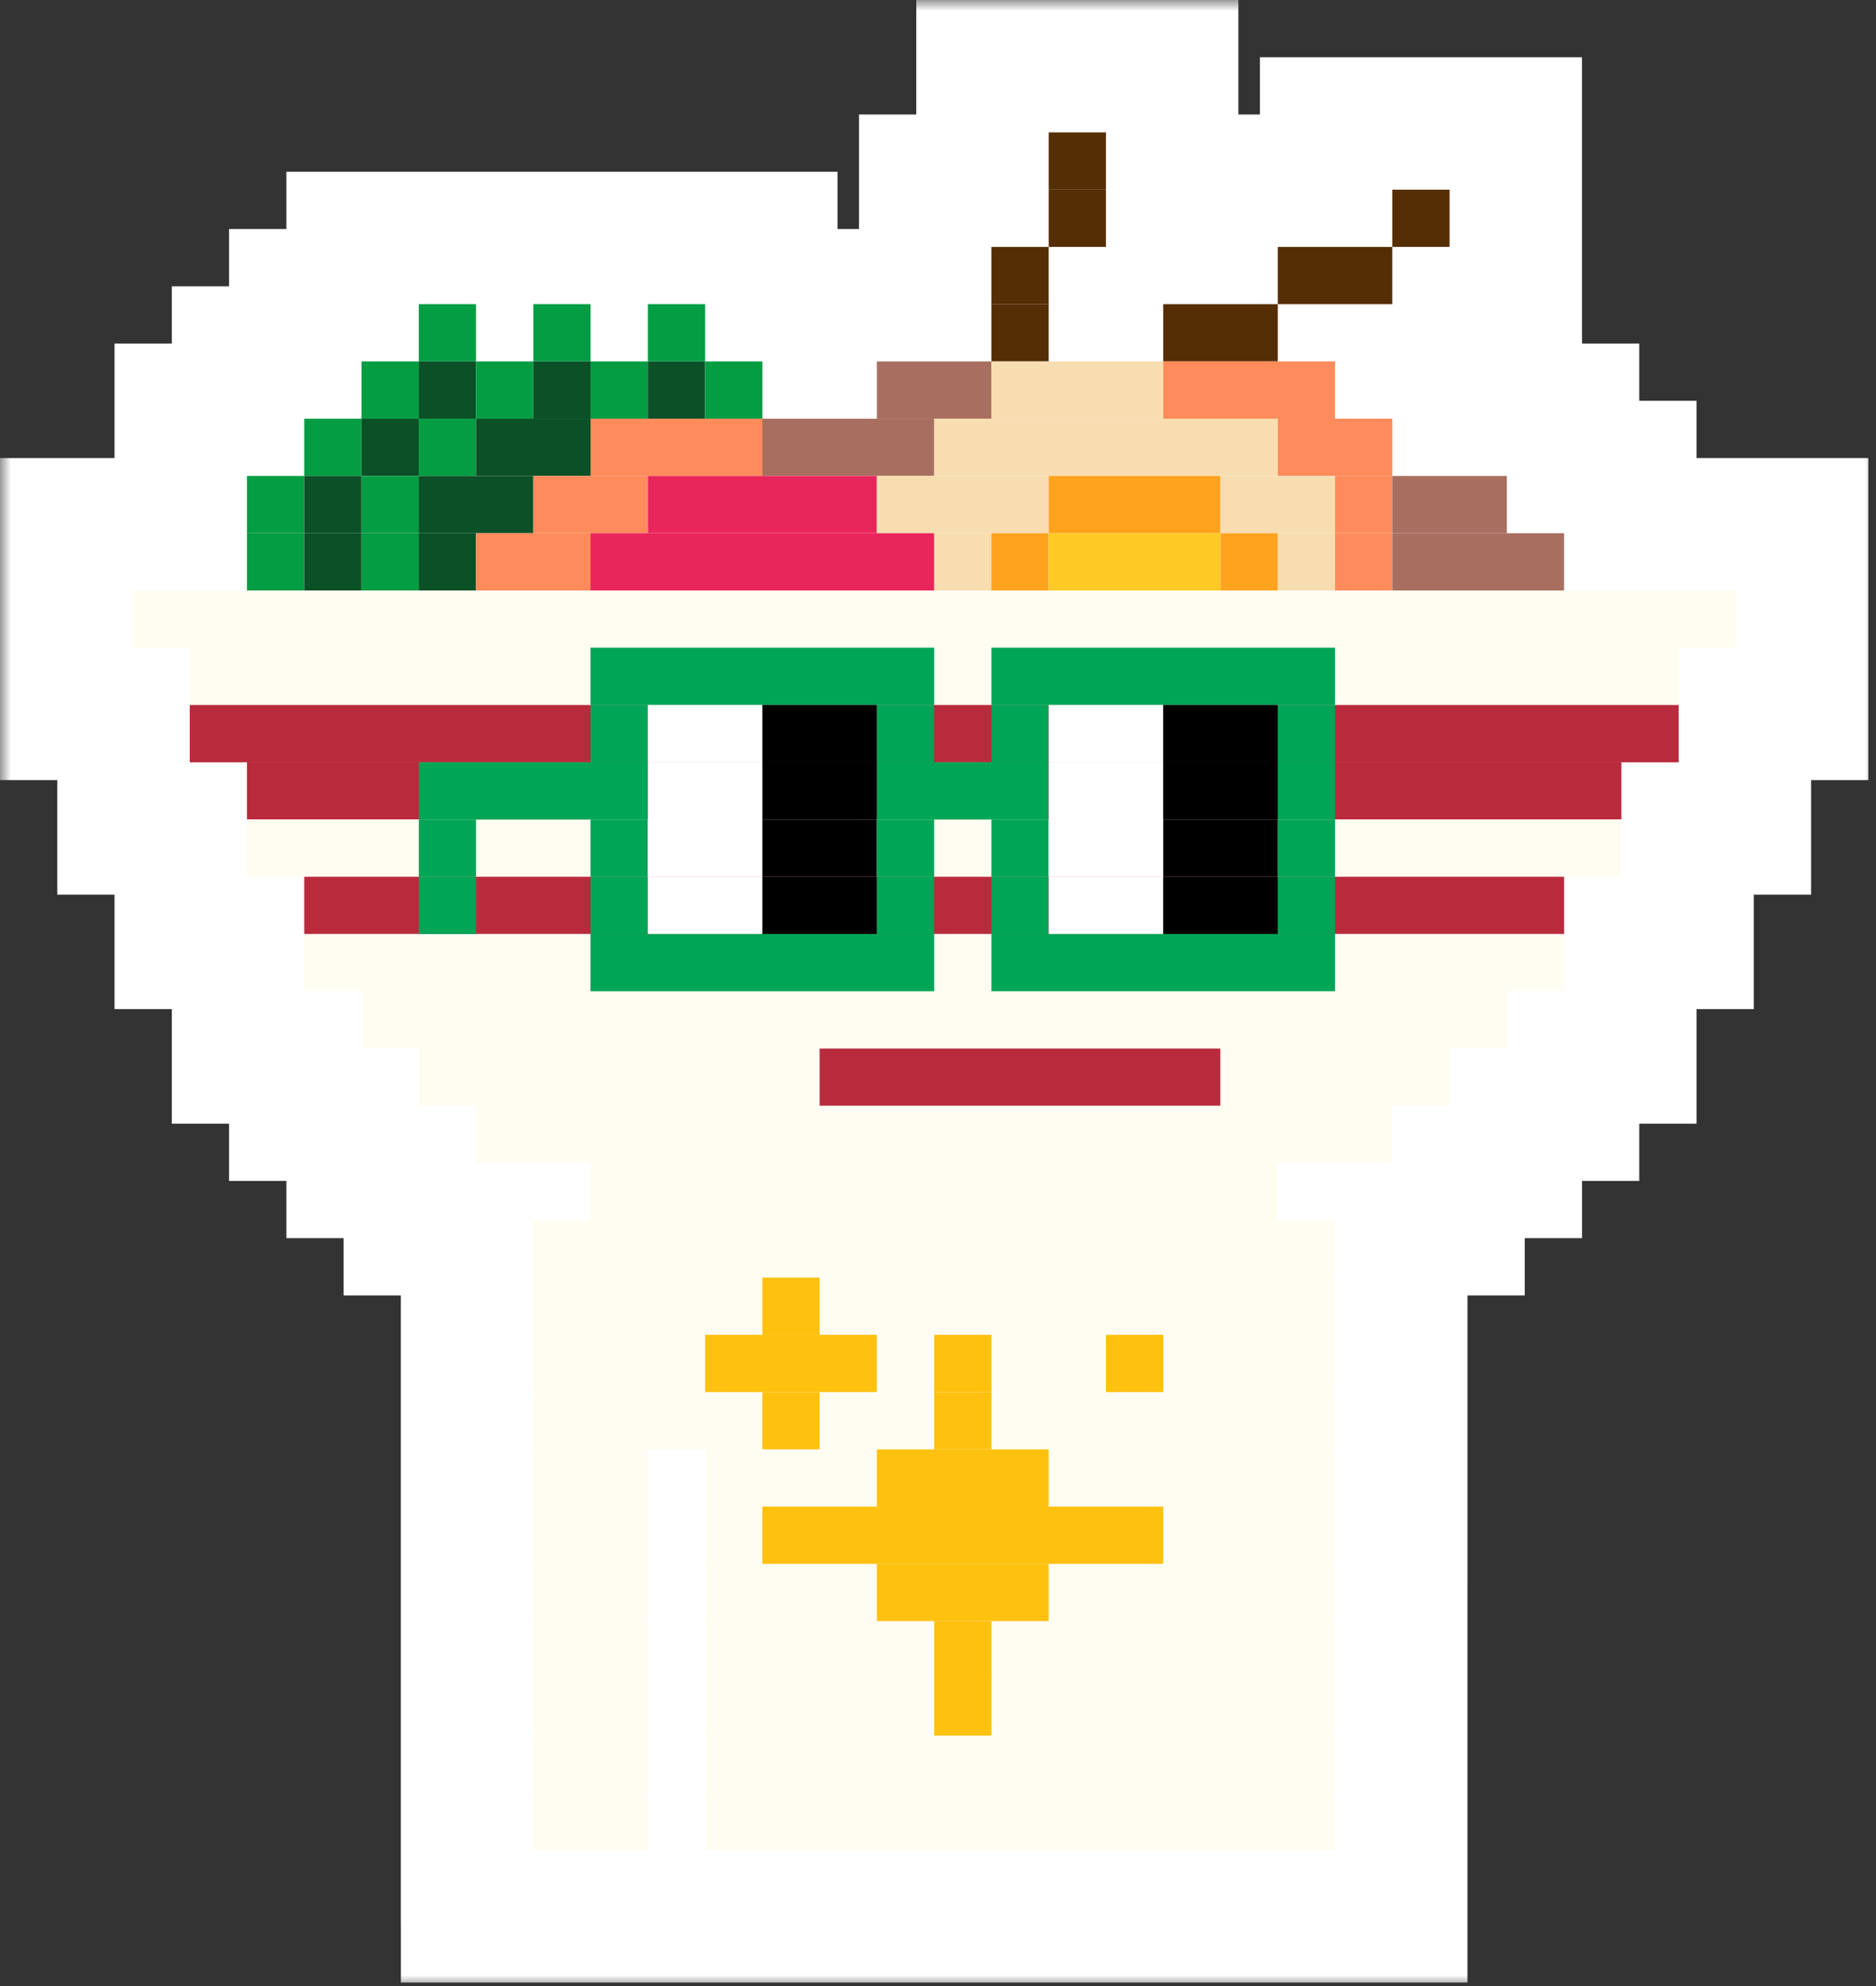 <svg width="85" height="90" viewBox="0 0 85 90" fill="none" xmlns="http://www.w3.org/2000/svg">
<rect x="0" y="0" width="85" height="90" fill="#333333" stroke="none"/>
<mask id="path-1-outside-1_6935_70011" maskUnits="userSpaceOnUse" x="0" y="0" width="85" height="90" fill="black">
<rect fill="white" width="85" height="90"/>
<path fill-rule="evenodd" clip-rule="evenodd" d="M50.11 6H47.516V8.595H50.11V6ZM60.488 57.894V55.299H24.162V57.894H60.488ZM34.543 57.894V57.895H24.164V60.489V60.489V63.084H31.947H39.731H42.326H44.921H50.111H52.706H60.49V60.489V60.489V57.895H37.138V57.894H34.543ZM24.164 63.084V65.678H34.541H37.136H42.326H44.921H60.49V63.084H44.921H42.326H37.136H34.541H24.164ZM24.162 68.273V65.679H29.352V68.273V68.273V70.868L29.354 70.868V73.462V76.057V78.652H24.164V76.057V73.462V70.868L24.162 70.868V68.273V68.273ZM31.947 65.679V68.273H39.73H47.515H60.489V65.679H47.515H39.73H31.947ZM31.947 68.273V70.868V70.868V73.462V76.057H42.326V76.058H31.947V78.652V78.652V81.247V83.841H60.489V81.247V78.652V78.652V76.058H44.921V76.057H60.489V73.462V70.868V70.868V68.273H52.704H34.541H31.947ZM24.162 81.247V78.652H29.352V81.247H29.354V83.841H24.164V81.247H24.162ZM47.516 11.189V8.595H50.11V11.189H47.516ZM65.679 8.595H63.084V11.189H65.679V8.595ZM44.92 11.19H47.515V13.784H44.92V11.19ZM63.084 11.19H57.895V13.784H63.084V11.19ZM18.975 13.784H21.569V16.379H18.975V13.784ZM26.759 13.784H24.164V16.378H26.759V13.784ZM29.354 13.784H31.948V16.378H29.354V13.784ZM44.92 13.784V16.379H47.515V13.784H44.92ZM52.705 13.784H57.895V16.379H52.705V13.784ZM18.974 16.379H16.379V18.974H18.974V16.379ZM18.975 16.379H21.568H21.569H24.162H24.163H26.757V18.974H24.163H24.162H21.569H21.568H18.975V16.379ZM29.352 16.379H26.758V18.974H29.352H29.352H31.946V16.379H29.352H29.352ZM34.542 16.379H31.947V18.974H34.542V16.379ZM39.73 16.379H44.92V18.974H39.73V16.379ZM16.379 18.974H13.785V21.568H16.379H16.38H18.973H18.974H21.567V18.974H18.974H18.973H16.38H16.379ZM21.568 21.568V18.974H26.758V21.568H21.568ZM26.758 18.974V21.568H34.541H34.542H42.325V18.974H34.542H34.541H26.758ZM42.326 18.974V21.568H57.895V18.974H42.326ZM57.895 18.974H63.084V21.568H57.895V18.974ZM13.784 21.568H11.19V24.163H13.784V21.568ZM13.785 21.568H16.379H16.38H18.974V24.163H16.38H16.379H13.785V21.568ZM18.975 24.163V21.568H24.164V24.163H18.975ZM24.164 21.568V24.163H29.354V21.568H24.164ZM29.354 24.163V21.568H39.73H39.732H47.515V24.163H39.732H39.73H29.354ZM47.516 24.163V21.568H55.3V24.163H47.516ZM55.301 21.568V24.163V24.163V26.757H57.895H57.895H60.488V26.758H63.083V24.163L60.49 24.163V21.568H55.301ZM63.084 21.568V24.163H68.273V21.568H63.084ZM11.19 26.758V24.163H13.784V26.758H11.19ZM13.785 24.163V26.758H16.379H16.38H18.974V24.163H16.38H16.379H13.785ZM18.975 24.163V26.758H21.568H21.569H26.758V24.163H21.569H21.568H18.975ZM26.758 24.163V26.758H42.326V24.163H26.758ZM42.326 26.758V24.163H44.92H44.921H47.515V26.758H44.921H44.92H42.326ZM47.516 26.758V24.163H55.3V26.758H47.516ZM63.084 26.758V24.163H70.868V26.758H63.084ZM6 26.758V29.352H78.652V26.758H6ZM8.596 31.947V29.352H26.758H42.326H44.92H60.488H76.058V31.947V34.542H60.489L73.463 34.542V37.137H57.895H52.705H47.516H29.354H18.975H11.19V34.542H18.975H29.354L29.354 34.542H29.352H26.758H8.596V31.947ZM11.19 37.137V39.731H18.975H21.569H26.758H29.352H29.354L34.541 39.731H29.352H29.352H26.758H21.569H18.975H13.785V42.326V42.326V44.92H26.758L16.379 44.92V47.515H68.273V44.92L60.488 44.92H70.869V42.326V42.326V39.731L60.489 39.731H73.463V37.137H60.489H57.895H52.705H47.516H47.515H44.92H42.325H39.73H34.543H34.541H29.354H29.352H26.758H21.569H18.975H11.19ZM18.975 47.516V50.11H21.568V52.705H63.084V50.11H65.68V47.516H55.301V50.11H55.3V47.516H37.138H37.137H18.975ZM26.758 52.705V55.299H57.894V52.705H26.758ZM44.92 18.974H52.704V16.379H44.92V18.974ZM52.705 16.379H60.489V18.974H52.705V16.379Z"/>
</mask>
<path fill-rule="evenodd" clip-rule="evenodd" d="M50.11 6H47.516V8.595H50.11V6ZM60.488 57.894V55.299H24.162V57.894H60.488ZM34.543 57.894V57.895H24.164V60.489V60.489V63.084H31.947H39.731H42.326H44.921H50.111H52.706H60.49V60.489V60.489V57.895H37.138V57.894H34.543ZM24.164 63.084V65.678H34.541H37.136H42.326H44.921H60.49V63.084H44.921H42.326H37.136H34.541H24.164ZM24.162 68.273V65.679H29.352V68.273V68.273V70.868L29.354 70.868V73.462V76.057V78.652H24.164V76.057V73.462V70.868L24.162 70.868V68.273V68.273ZM31.947 65.679V68.273H39.73H47.515H60.489V65.679H47.515H39.73H31.947ZM31.947 68.273V70.868V70.868V73.462V76.057H42.326V76.058H31.947V78.652V78.652V81.247V83.841H60.489V81.247V78.652V78.652V76.058H44.921V76.057H60.489V73.462V70.868V70.868V68.273H52.704H34.541H31.947ZM24.162 81.247V78.652H29.352V81.247H29.354V83.841H24.164V81.247H24.162ZM47.516 11.189V8.595H50.11V11.189H47.516ZM65.679 8.595H63.084V11.189H65.679V8.595ZM44.92 11.19H47.515V13.784H44.92V11.19ZM63.084 11.19H57.895V13.784H63.084V11.19ZM18.975 13.784H21.569V16.379H18.975V13.784ZM26.759 13.784H24.164V16.378H26.759V13.784ZM29.354 13.784H31.948V16.378H29.354V13.784ZM44.92 13.784V16.379H47.515V13.784H44.92ZM52.705 13.784H57.895V16.379H52.705V13.784ZM18.974 16.379H16.379V18.974H18.974V16.379ZM18.975 16.379H21.568H21.569H24.162H24.163H26.757V18.974H24.163H24.162H21.569H21.568H18.975V16.379ZM29.352 16.379H26.758V18.974H29.352H29.352H31.946V16.379H29.352H29.352ZM34.542 16.379H31.947V18.974H34.542V16.379ZM39.73 16.379H44.92V18.974H39.73V16.379ZM16.379 18.974H13.785V21.568H16.379H16.38H18.973H18.974H21.567V18.974H18.974H18.973H16.38H16.379ZM21.568 21.568V18.974H26.758V21.568H21.568ZM26.758 18.974V21.568H34.541H34.542H42.325V18.974H34.542H34.541H26.758ZM42.326 18.974V21.568H57.895V18.974H42.326ZM57.895 18.974H63.084V21.568H57.895V18.974ZM13.784 21.568H11.19V24.163H13.784V21.568ZM13.785 21.568H16.379H16.38H18.974V24.163H16.38H16.379H13.785V21.568ZM18.975 24.163V21.568H24.164V24.163H18.975ZM24.164 21.568V24.163H29.354V21.568H24.164ZM29.354 24.163V21.568H39.73H39.732H47.515V24.163H39.732H39.73H29.354ZM47.516 24.163V21.568H55.3V24.163H47.516ZM55.301 21.568V24.163V24.163V26.757H57.895H57.895H60.488V26.758H63.083V24.163L60.49 24.163V21.568H55.301ZM63.084 21.568V24.163H68.273V21.568H63.084ZM11.19 26.758V24.163H13.784V26.758H11.19ZM13.785 24.163V26.758H16.379H16.38H18.974V24.163H16.38H16.379H13.785ZM18.975 24.163V26.758H21.568H21.569H26.758V24.163H21.569H21.568H18.975ZM26.758 24.163V26.758H42.326V24.163H26.758ZM42.326 26.758V24.163H44.92H44.921H47.515V26.758H44.921H44.92H42.326ZM47.516 26.758V24.163H55.3V26.758H47.516ZM63.084 26.758V24.163H70.868V26.758H63.084ZM6 26.758V29.352H78.652V26.758H6ZM8.596 31.947V29.352H26.758H42.326H44.92H60.488H76.058V31.947V34.542H60.489L73.463 34.542V37.137H57.895H52.705H47.516H29.354H18.975H11.19V34.542H18.975H29.354L29.354 34.542H29.352H26.758H8.596V31.947ZM11.19 37.137V39.731H18.975H21.569H26.758H29.352H29.354L34.541 39.731H29.352H29.352H26.758H21.569H18.975H13.785V42.326V42.326V44.92H26.758L16.379 44.92V47.515H68.273V44.92L60.488 44.92H70.869V42.326V42.326V39.731L60.489 39.731H73.463V37.137H60.489H57.895H52.705H47.516H47.515H44.92H42.325H39.73H34.543H34.541H29.354H29.352H26.758H21.569H18.975H11.19ZM18.975 47.516V50.11H21.568V52.705H63.084V50.11H65.68V47.516H55.301V50.11H55.3V47.516H37.138H37.137H18.975ZM26.758 52.705V55.299H57.894V52.705H26.758ZM44.92 18.974H52.704V16.379H44.92V18.974ZM52.705 16.379H60.489V18.974H52.705V16.379Z" fill="white"/>
<path d="M47.516 6V0H41.516V6H47.516ZM50.11 6H56.11V0H50.11V6ZM47.516 8.595H41.516V14.595H47.516V8.595ZM50.11 8.595V14.595H56.11V8.595H50.11ZM60.488 55.299H66.488V49.299H60.488V55.299ZM60.488 57.894V63.894H66.488V57.894H60.488ZM24.162 55.299V49.299H18.162V55.299H24.162ZM24.162 57.894H18.162V63.894H24.162V57.894ZM34.543 57.895V63.895H40.543V57.895H34.543ZM34.543 57.894V51.894H28.543V57.894H34.543ZM24.164 57.895V51.895H18.164V57.895H24.164ZM24.164 63.084H18.164V69.084H24.164V63.084ZM60.49 63.084V69.084H66.49V63.084H60.49ZM60.49 57.895H66.49V51.895H60.49V57.895ZM37.138 57.895H31.138V63.895H37.138V57.895ZM37.138 57.894H43.138V51.894H37.138V57.894ZM24.164 65.678H18.164V71.678H24.164V65.678ZM24.164 63.084V57.084H18.164V63.084H24.164ZM60.49 65.678V71.678H66.49V65.678H60.49ZM60.49 63.084H66.49V57.084H60.49V63.084ZM24.162 65.679V59.679H18.162V65.679H24.162ZM29.352 65.679H35.352V59.679H29.352V65.679ZM29.352 70.868H23.352V76.844L29.328 76.868L29.352 70.868ZM29.354 70.868H35.353V64.891L29.377 64.868L29.354 70.868ZM29.354 78.652V84.652H35.353V78.652H29.354ZM24.164 78.652H18.164V84.652H24.164V78.652ZM24.164 70.868H30.164V64.891L24.188 64.868L24.164 70.868ZM24.162 70.868H18.162V76.844L24.139 76.868L24.162 70.868ZM31.947 68.273H25.947V74.273H31.947V68.273ZM31.947 65.679V59.679H25.947V65.679H31.947ZM60.489 68.273V74.273H66.489V68.273H60.489ZM60.489 65.679H66.489V59.679H60.489V65.679ZM31.947 68.273V62.273H25.947V68.273H31.947ZM31.947 76.057H25.947V82.057H31.947V76.057ZM42.326 76.057H48.326V70.057H42.326V76.057ZM42.326 76.058V82.058H48.326V76.058H42.326ZM31.947 76.058V70.058H25.947V76.058H31.947ZM31.947 83.841H25.947V89.841H31.947V83.841ZM60.489 83.841V89.841H66.489V83.841H60.489ZM60.489 76.058H66.489V70.058H60.489V76.058ZM44.921 76.058H38.921V82.058H44.921V76.058ZM44.921 76.057V70.057H38.921V76.057H44.921ZM60.489 76.057V82.057H66.489V76.057H60.489ZM60.489 68.273H66.489V62.273H60.489V68.273ZM24.162 78.652V72.652H18.162V78.652H24.162ZM24.162 81.247H18.162V87.247H24.162V81.247ZM29.352 78.652H35.352V72.652H29.352V78.652ZM29.352 81.247H23.352V87.247H29.352V81.247ZM29.354 81.247H35.353V75.247H29.354V81.247ZM29.354 83.841V89.841H35.353V83.841H29.354ZM24.164 83.841H18.164V89.841H24.164V83.841ZM24.164 81.247H30.164V75.247H24.164V81.247ZM47.516 8.595V2.595H41.516V8.595H47.516ZM47.516 11.189H41.516V17.189H47.516V11.189ZM50.11 8.595H56.11V2.595H50.11V8.595ZM50.11 11.189V17.189H56.11V11.189H50.11ZM63.084 8.595V2.595H57.084V8.595H63.084ZM65.679 8.595H71.679V2.595H65.679V8.595ZM63.084 11.189H57.084V17.189H63.084V11.189ZM65.679 11.189V17.189H71.679V11.189H65.679ZM47.515 11.19H53.515V5.189H47.515V11.19ZM44.92 11.19V5.189H38.92V11.19H44.92ZM47.515 13.784V19.784H53.515V13.784H47.515ZM44.92 13.784H38.92V19.784H44.92V13.784ZM57.895 11.19V5.189H51.895V11.19H57.895ZM63.084 11.19H69.084V5.189H63.084V11.19ZM57.895 13.784H51.895V19.784H57.895V13.784ZM63.084 13.784V19.784H69.084V13.784H63.084ZM21.569 13.784H27.569V7.784H21.569V13.784ZM18.975 13.784V7.784H12.975V13.784H18.975ZM21.569 16.379V22.379H27.569V16.379H21.569ZM18.975 16.379H12.975V22.379H18.975V16.379ZM24.164 13.784V7.784H18.164V13.784H24.164ZM26.759 13.784H32.759V7.784H26.759V13.784ZM24.164 16.378H18.164V22.378H24.164V16.378ZM26.759 16.378V22.378H32.759V16.378H26.759ZM31.948 13.784H37.948V7.784H31.948V13.784ZM29.354 13.784V7.784H23.354V13.784H29.354ZM31.948 16.378V22.378H37.948V16.378H31.948ZM29.354 16.378H23.354V22.378H29.354V16.378ZM44.92 16.379H38.92V22.379H44.92V16.379ZM44.92 13.784V7.784H38.92V13.784H44.92ZM47.515 16.379V22.379H53.515V16.379H47.515ZM47.515 13.784H53.515V7.784H47.515V13.784ZM57.895 13.784H63.895V7.784H57.895V13.784ZM52.705 13.784V7.784H46.705V13.784H52.705ZM57.895 16.379V22.379H63.895V16.379H57.895ZM52.705 16.379H46.705V22.379H52.705V16.379ZM16.379 16.379V10.379H10.379V16.379H16.379ZM18.974 16.379H24.974V10.379H18.974V16.379ZM16.379 18.974H10.379V24.974H16.379V18.974ZM18.974 18.974V24.974H24.974V18.974H18.974ZM18.975 16.379V10.379H12.975V16.379H18.975ZM26.757 16.379H32.757V10.379H26.757V16.379ZM26.757 18.974V24.974H32.757V18.974H26.757ZM18.975 18.974H12.975V24.974H18.975V18.974ZM26.758 16.379V10.379H20.758V16.379H26.758ZM26.758 18.974H20.758V24.974H26.758V18.974ZM31.946 18.974V24.974H37.946V18.974H31.946ZM31.946 16.379H37.946V10.379H31.946V16.379ZM31.947 16.379V10.379H25.947V16.379H31.947ZM34.542 16.379H40.542V10.379H34.542V16.379ZM31.947 18.974H25.947V24.974H31.947V18.974ZM34.542 18.974V24.974H40.542V18.974H34.542ZM44.92 16.379H50.92V10.379H44.92V16.379ZM39.73 16.379V10.379H33.73V16.379H39.73ZM44.92 18.974V24.974H50.92V18.974H44.92ZM39.73 18.974H33.73V24.974H39.73V18.974ZM13.785 18.974V12.974H7.785V18.974H13.785ZM13.785 21.568H7.785V27.568H13.785V21.568ZM21.567 21.568V27.568H27.567V21.568H21.567ZM21.567 18.974H27.567V12.974H21.567V18.974ZM21.568 18.974V12.974H15.568V18.974H21.568ZM21.568 21.568H15.568V27.568H21.568V21.568ZM26.758 18.974H32.758V12.974H26.758V18.974ZM26.758 21.568V27.568H32.758V21.568H26.758ZM26.758 21.568H20.758V27.568H26.758V21.568ZM26.758 18.974V12.974H20.758V18.974H26.758ZM42.325 21.568V27.568H48.325V21.568H42.325ZM42.325 18.974H48.325V12.974H42.325V18.974ZM42.326 21.568H36.326V27.568H42.326V21.568ZM42.326 18.974V12.974H36.326V18.974H42.326ZM57.895 21.568V27.568H63.895V21.568H57.895ZM57.895 18.974H63.895V12.974H57.895V18.974ZM63.084 18.974H69.084V12.974H63.084V18.974ZM57.895 18.974V12.974H51.895V18.974H57.895ZM63.084 21.568V27.568H69.084V21.568H63.084ZM57.895 21.568H51.895V27.568H57.895V21.568ZM11.19 21.568V15.568H5.189V21.568H11.19ZM13.784 21.568H19.784V15.568H13.784V21.568ZM11.19 24.163H5.189V30.163H11.19V24.163ZM13.784 24.163V30.163H19.784V24.163H13.784ZM13.785 21.568V15.568H7.785V21.568H13.785ZM18.974 21.568H24.974V15.568H18.974V21.568ZM18.974 24.163V30.163H24.974V24.163H18.974ZM13.785 24.163H7.785V30.163H13.785V24.163ZM18.975 21.568V15.568H12.975V21.568H18.975ZM18.975 24.163H12.975V30.163H18.975V24.163ZM24.164 21.568H30.164V15.568H24.164V21.568ZM24.164 24.163V30.163H30.164V24.163H24.164ZM24.164 24.163H18.164V30.163H24.164V24.163ZM24.164 21.568V15.568H18.164V21.568H24.164ZM29.354 24.163V30.163H35.353V24.163H29.354ZM29.354 21.568H35.353V15.568H29.354V21.568ZM29.354 21.568V15.568H23.354V21.568H29.354ZM29.354 24.163H23.354V30.163H29.354V24.163ZM47.515 21.568H53.515V15.568H47.515V21.568ZM47.515 24.163V30.163H53.515V24.163H47.515ZM47.516 21.568V15.568H41.516V21.568H47.516ZM47.516 24.163H41.516V30.163H47.516V24.163ZM55.3 21.568H61.3V15.568H55.3V21.568ZM55.3 24.163V30.163H61.3V24.163H55.3ZM55.301 21.568V15.568H49.301V21.568H55.301ZM55.301 26.757H49.301V32.757H55.301V26.757ZM60.488 26.757H66.488V20.757H60.488V26.757ZM60.488 26.758H54.488V32.758H60.488V26.758ZM63.083 26.758V32.758H69.083V26.758H63.083ZM63.083 24.163H69.083V18.163L63.083 18.163L63.083 24.163ZM60.49 24.163H54.49V30.163L60.49 30.163L60.49 24.163ZM60.49 21.568H66.49V15.568H60.49V21.568ZM63.084 24.163H57.084V30.163H63.084V24.163ZM63.084 21.568V15.568H57.084V21.568H63.084ZM68.273 24.163V30.163H74.273V24.163H68.273ZM68.273 21.568H74.273V15.568H68.273V21.568ZM11.19 24.163V18.163H5.189V24.163H11.19ZM11.19 26.758H5.189V32.758H11.19V26.758ZM13.784 24.163H19.784V18.163H13.784V24.163ZM13.784 26.758V32.758H19.784V26.758H13.784ZM13.785 26.758H7.785V32.758H13.785V26.758ZM13.785 24.163V18.163H7.785V24.163H13.785ZM18.974 26.758V32.758H24.974V26.758H18.974ZM18.974 24.163H24.974V18.163H18.974V24.163ZM18.975 26.758H12.975V32.758H18.975V26.758ZM18.975 24.163V18.163H12.975V24.163H18.975ZM26.758 26.758V32.758H32.758V26.758H26.758ZM26.758 24.163H32.758V18.163H26.758V24.163ZM26.758 26.758H20.758V32.758H26.758V26.758ZM26.758 24.163V18.163H20.758V24.163H26.758ZM42.326 26.758V32.758H48.326V26.758H42.326ZM42.326 24.163H48.326V18.163H42.326V24.163ZM42.326 24.163V18.163H36.326V24.163H42.326ZM42.326 26.758H36.326V32.758H42.326V26.758ZM47.515 24.163H53.515V18.163H47.515V24.163ZM47.515 26.758V32.758H53.515V26.758H47.515ZM47.516 24.163V18.163H41.516V24.163H47.516ZM47.516 26.758H41.516V32.758H47.516V26.758ZM55.3 24.163H61.3V18.163H55.3V24.163ZM55.3 26.758V32.758H61.3V26.758H55.3ZM63.084 24.163V18.163H57.084V24.163H63.084ZM63.084 26.758H57.084V32.758H63.084V26.758ZM70.868 24.163H76.868V18.163H70.868V24.163ZM70.868 26.758V32.758H76.868V26.758H70.868ZM6 29.352H0V35.352H6V29.352ZM6 26.758V20.758H0V26.758H6ZM78.652 29.352V35.352H84.652V29.352H78.652ZM78.652 26.758H84.652V20.758H78.652V26.758ZM8.596 29.352V23.352H2.596V29.352H8.596ZM76.058 29.352H82.058V23.352H76.058V29.352ZM76.058 34.542V40.542H82.058V34.542H76.058ZM73.463 34.542H79.463V28.542L73.463 28.542L73.463 34.542ZM73.463 37.137V43.137H79.463V37.137H73.463ZM11.19 37.137H5.189V43.137H11.19V37.137ZM11.19 34.542V28.542H5.189V34.542H11.19ZM29.354 34.542V40.542H30.092L30.809 40.363L29.354 34.542ZM29.354 34.542L30.809 40.363L29.354 28.542V34.542ZM8.596 34.542H2.596V40.542H8.596V34.542ZM11.19 39.731H5.189V45.731H11.19V39.731ZM11.19 37.137V31.137H5.189V37.137H11.19ZM29.354 39.731L29.354 33.731H29.354V39.731ZM13.785 39.731V33.731H7.785V39.731H13.785ZM13.785 44.92H7.785V50.92H13.785V44.92ZM16.379 44.92L16.379 38.92L10.379 38.92V44.92H16.379ZM16.379 47.515H10.379V53.515H16.379V47.515ZM68.273 47.515V53.515H74.273V47.515H68.273ZM68.273 44.92H74.273V38.92L68.273 38.92L68.273 44.92ZM70.869 44.92V50.92H76.869V44.92H70.869ZM70.869 39.731H76.869V33.731L70.869 33.731L70.869 39.731ZM73.463 39.731V45.731H79.463V39.731H73.463ZM73.463 37.137H79.463V31.137H73.463V37.137ZM18.975 50.11H12.975V56.11H18.975V50.11ZM18.975 47.516V41.516H12.975V47.516H18.975ZM21.568 50.11H27.568V44.11H21.568V50.11ZM21.568 52.705H15.568V58.705H21.568V52.705ZM63.084 52.705V58.705H69.084V52.705H63.084ZM63.084 50.11V44.11H57.084V50.11H63.084ZM65.68 50.11V56.11H71.68V50.11H65.68ZM65.68 47.516H71.68V41.516H65.68V47.516ZM55.301 47.516V41.516H49.301V47.516H55.301ZM55.301 50.11V56.11H61.301V50.11H55.301ZM55.3 50.11H49.3V56.11H55.3V50.11ZM55.3 47.516H61.3V41.516H55.3V47.516ZM26.758 55.299H20.758V61.299H26.758V55.299ZM26.758 52.705V46.705H20.758V52.705H26.758ZM57.894 55.299V61.299H63.894V55.299H57.894ZM57.894 52.705H63.894V46.705H57.894V52.705ZM52.704 18.974V24.974H58.704V18.974H52.704ZM44.92 18.974H38.92V24.974H44.92V18.974ZM52.704 16.379H58.704V10.379H52.704V16.379ZM44.92 16.379V10.379H38.92V16.379H44.92ZM60.489 16.379H66.489V10.379H60.489V16.379ZM52.705 16.379V10.379H46.705V16.379H52.705ZM60.489 18.974V24.974H66.489V18.974H60.489ZM52.705 18.974H46.705V24.974H52.705V18.974ZM47.516 12H50.11V0H47.516V12ZM53.516 8.595V6H41.516V8.595H53.516ZM50.11 2.595H47.516V14.595H50.11V2.595ZM44.11 6V8.595H56.11V6H44.11ZM54.488 55.299V57.894H66.488V55.299H54.488ZM24.162 61.299H60.488V49.299H24.162V61.299ZM30.162 57.894V55.299H18.162V57.894H30.162ZM60.488 51.894H24.162V63.894H60.488V51.894ZM40.543 57.895V57.894H28.543V57.895H40.543ZM24.164 63.895H34.543V51.895H24.164V63.895ZM30.164 60.489V57.895H18.164V60.489H30.164ZM30.164 60.489V60.489H18.164V60.489H30.164ZM30.164 63.084V60.489H18.164V63.084H30.164ZM31.947 57.084H24.164V69.084H31.947V57.084ZM39.731 57.084H31.947V69.084H39.731V57.084ZM42.326 57.084H39.731V69.084H42.326V57.084ZM44.921 57.084H42.326V69.084H44.921V57.084ZM50.111 57.084H44.921V69.084H50.111V57.084ZM52.706 57.084H50.111V69.084H52.706V57.084ZM60.49 57.084H52.706V69.084H60.49V57.084ZM54.49 60.489V63.084H66.49V60.489H54.49ZM54.49 60.489V60.489H66.49V60.489H54.49ZM54.49 57.895V60.489H66.49V57.895H54.49ZM37.138 63.895H60.49V51.895H37.138V63.895ZM31.138 57.894V57.895H43.138V57.894H31.138ZM34.543 63.894H37.138V51.894H34.543V63.894ZM30.164 65.678V63.084H18.164V65.678H30.164ZM34.541 59.678H24.164V71.678H34.541V59.678ZM37.136 59.678H34.541V71.678H37.136V59.678ZM42.326 59.678H37.136V71.678H42.326V59.678ZM44.921 59.678H42.326V71.678H44.921V59.678ZM60.49 59.678H44.921V71.678H60.49V59.678ZM54.49 63.084V65.678H66.49V63.084H54.49ZM44.921 69.084H60.49V57.084H44.921V69.084ZM42.326 69.084H44.921V57.084H42.326V69.084ZM37.136 69.084H42.326V57.084H37.136V69.084ZM34.541 69.084H37.136V57.084H34.541V69.084ZM24.164 69.084H34.541V57.084H24.164V69.084ZM18.162 65.679V68.273H30.162V65.679H18.162ZM29.352 59.679H24.162V71.679H29.352V59.679ZM35.352 68.273V65.679H23.352V68.273H35.352ZM35.352 68.273V68.273H23.352V68.273H35.352ZM35.352 70.868V68.273H23.352V70.868H35.352ZM29.377 64.868L29.375 64.868L29.328 76.868L29.33 76.868L29.377 64.868ZM35.353 73.462V70.868H23.354V73.462H35.353ZM35.353 76.057V73.462H23.354V76.057H35.353ZM35.353 78.652V76.057H23.354V78.652H35.353ZM24.164 84.652H29.354V72.652H24.164V84.652ZM18.164 76.057V78.652H30.164V76.057H18.164ZM18.164 73.462V76.057H30.164V73.462H18.164ZM18.164 70.868V73.462H30.164V70.868H18.164ZM24.139 76.868L24.141 76.868L24.188 64.868L24.186 64.868L24.139 76.868ZM18.162 68.273V70.868H30.162V68.273H18.162ZM18.162 68.273V68.273H30.162V68.273H18.162ZM37.947 68.273V65.679H25.947V68.273H37.947ZM39.73 62.273H31.947V74.273H39.73V62.273ZM47.515 62.273H39.73V74.273H47.515V62.273ZM60.489 62.273H47.515V74.273H60.489V62.273ZM54.489 65.679V68.273H66.489V65.679H54.489ZM47.515 71.679H60.489V59.679H47.515V71.679ZM39.73 71.679H47.515V59.679H39.73V71.679ZM31.947 71.679H39.73V59.679H31.947V71.679ZM37.947 70.868V68.273H25.947V70.868H37.947ZM37.947 70.868V70.868H25.947V70.868H37.947ZM37.947 73.462V70.868H25.947V73.462H37.947ZM37.947 76.057V73.462H25.947V76.057H37.947ZM42.326 70.057H31.947V82.057H42.326V70.057ZM48.326 76.058V76.057H36.326V76.058H48.326ZM31.947 82.058H42.326V70.058H31.947V82.058ZM37.947 78.652V76.058H25.947V78.652H37.947ZM37.947 78.652V78.652H25.947V78.652H37.947ZM37.947 81.247V78.652H25.947V81.247H37.947ZM37.947 83.841V81.247H25.947V83.841H37.947ZM60.489 77.841H31.947V89.841H60.489V77.841ZM54.489 81.247V83.841H66.489V81.247H54.489ZM54.489 78.652V81.247H66.489V78.652H54.489ZM54.489 78.652V78.652H66.489V78.652H54.489ZM54.489 76.058V78.652H66.489V76.058H54.489ZM44.921 82.058H60.489V70.058H44.921V82.058ZM38.921 76.057V76.058H50.921V76.057H38.921ZM60.489 70.057H44.921V82.057H60.489V70.057ZM54.489 73.462V76.057H66.489V73.462H54.489ZM54.489 70.868V73.462H66.489V70.868H54.489ZM54.489 70.868V70.868H66.489V70.868H54.489ZM54.489 68.273V70.868H66.489V68.273H54.489ZM52.704 74.273H60.489V62.273H52.704V74.273ZM34.541 74.273H52.704V62.273H34.541V74.273ZM31.947 74.273H34.541V62.273H31.947V74.273ZM18.162 78.652V81.247H30.162V78.652H18.162ZM29.352 72.652H24.162V84.652H29.352V72.652ZM35.352 81.247V78.652H23.352V81.247H35.352ZM29.354 75.247H29.352V87.247H29.354V75.247ZM35.353 83.841V81.247H23.354V83.841H35.353ZM24.164 89.841H29.354V77.841H24.164V89.841ZM18.164 81.247V83.841H30.164V81.247H18.164ZM24.162 87.247H24.164V75.247H24.162V87.247ZM41.516 8.595V11.189H53.516V8.595H41.516ZM50.11 2.595H47.516V14.595H50.11V2.595ZM56.11 11.189V8.595H44.11V11.189H56.11ZM47.516 17.189H50.11V5.189H47.516V17.189ZM63.084 14.595H65.679V2.595H63.084V14.595ZM69.084 11.189V8.595H57.084V11.189H69.084ZM65.679 5.189H63.084V17.189H65.679V5.189ZM59.679 8.595V11.189H71.679V8.595H59.679ZM47.515 5.189H44.92V17.189H47.515V5.189ZM53.515 13.784V11.19H41.515V13.784H53.515ZM44.92 19.784H47.515V7.784H44.92V19.784ZM38.92 11.19V13.784H50.92V11.19H38.92ZM57.895 17.189H63.084V5.189H57.895V17.189ZM63.895 13.784V11.19H51.895V13.784H63.895ZM63.084 7.784H57.895V19.784H63.084V7.784ZM57.084 11.19V13.784H69.084V11.19H57.084ZM21.569 7.784H18.975V19.784H21.569V7.784ZM27.569 16.379V13.784H15.569V16.379H27.569ZM18.975 22.379H21.569V10.379H18.975V22.379ZM12.975 13.784V16.379H24.975V13.784H12.975ZM24.164 19.784H26.759V7.784H24.164V19.784ZM30.164 16.378V13.784H18.164V16.378H30.164ZM26.759 10.378H24.164V22.378H26.759V10.378ZM20.759 13.784V16.378H32.759V13.784H20.759ZM31.948 7.784H29.354V19.784H31.948V7.784ZM37.948 16.378V13.784H25.948V16.378H37.948ZM29.354 22.378H31.948V10.378H29.354V22.378ZM23.354 13.784V16.378H35.353V13.784H23.354ZM50.92 16.379V13.784H38.92V16.379H50.92ZM47.515 10.379H44.92V22.379H47.515V10.379ZM41.515 13.784V16.379H53.515V13.784H41.515ZM44.92 19.784H47.515V7.784H44.92V19.784ZM57.895 7.784H52.705V19.784H57.895V7.784ZM63.895 16.379V13.784H51.895V16.379H63.895ZM52.705 22.379H57.895V10.379H52.705V22.379ZM46.705 13.784V16.379H58.705V13.784H46.705ZM16.379 22.379H18.974V10.379H16.379V22.379ZM22.379 18.974V16.379H10.379V18.974H22.379ZM18.974 12.974H16.379V24.974H18.974V12.974ZM12.974 16.379V18.974H24.974V16.379H12.974ZM21.568 10.379H18.975V22.379H21.568V10.379ZM21.569 10.379H21.568V22.379H21.569V10.379ZM24.162 10.379H21.569V22.379H24.162V10.379ZM24.163 10.379H24.162V22.379H24.163V10.379ZM26.757 10.379H24.163V22.379H26.757V10.379ZM32.757 18.974V16.379H20.757V18.974H32.757ZM24.163 24.974H26.757V12.974H24.163V24.974ZM24.162 24.974H24.163V12.974H24.162V24.974ZM21.569 24.974H24.162V12.974H21.569V24.974ZM21.568 24.974H21.569V12.974H21.568V24.974ZM18.975 24.974H21.568V12.974H18.975V24.974ZM12.975 16.379V18.974H24.975V16.379H12.975ZM26.758 22.379H29.352V10.379H26.758V22.379ZM32.758 18.974V16.379H20.758V18.974H32.758ZM29.352 12.974H26.758V24.974H29.352V12.974ZM29.352 12.974H29.352V24.974H29.352V12.974ZM31.946 12.974H29.352V24.974H31.946V12.974ZM25.946 16.379V18.974H37.946V16.379H25.946ZM29.352 22.379H31.946V10.379H29.352V22.379ZM29.352 22.379H29.352V10.379H29.352V22.379ZM31.947 22.379H34.542V10.379H31.947V22.379ZM37.947 18.974V16.379H25.947V18.974H37.947ZM34.542 12.974H31.947V24.974H34.542V12.974ZM28.542 16.379V18.974H40.542V16.379H28.542ZM44.92 10.379H39.73V22.379H44.92V10.379ZM50.92 18.974V16.379H38.92V18.974H50.92ZM39.73 24.974H44.92V12.974H39.73V24.974ZM33.73 16.379V18.974H45.73V16.379H33.73ZM13.785 24.974H16.379V12.974H13.785V24.974ZM19.785 21.568V18.974H7.785V21.568H19.785ZM16.379 15.568H13.785V27.568H16.379V15.568ZM16.38 15.568H16.379V27.568H16.38V15.568ZM18.973 15.568H16.38V27.568H18.973V15.568ZM18.974 15.568H18.973V27.568H18.974V15.568ZM21.567 15.568H18.974V27.568H21.567V15.568ZM15.567 18.974V21.568H27.567V18.974H15.567ZM18.974 24.974H21.567V12.974H18.974V24.974ZM18.973 24.974H18.974V12.974H18.973V24.974ZM16.38 24.974H18.973V12.974H16.38V24.974ZM16.379 24.974H16.38V12.974H16.379V24.974ZM15.568 18.974V21.568H27.568V18.974H15.568ZM26.758 12.974H21.568V24.974H26.758V12.974ZM32.758 21.568V18.974H20.758V21.568H32.758ZM21.568 27.568H26.758V15.568H21.568V27.568ZM32.758 21.568V18.974H20.758V21.568H32.758ZM34.541 15.568H26.758V27.568H34.541V15.568ZM34.542 15.568H34.541V27.568H34.542V15.568ZM42.325 15.568H34.542V27.568H42.325V15.568ZM36.325 18.974V21.568H48.325V18.974H36.325ZM34.542 24.974H42.325V12.974H34.542V24.974ZM34.541 24.974H34.542V12.974H34.541V24.974ZM26.758 24.974H34.541V12.974H26.758V24.974ZM48.326 21.568V18.974H36.326V21.568H48.326ZM57.895 15.568H42.326V27.568H57.895V15.568ZM51.895 18.974V21.568H63.895V18.974H51.895ZM42.326 24.974H57.895V12.974H42.326V24.974ZM63.084 12.974H57.895V24.974H63.084V12.974ZM69.084 21.568V18.974H57.084V21.568H69.084ZM57.895 27.568H63.084V15.568H57.895V27.568ZM51.895 18.974V21.568H63.895V18.974H51.895ZM11.19 27.568H13.784V15.568H11.19V27.568ZM17.189 24.163V21.568H5.189V24.163H17.189ZM13.784 18.163H11.19V30.163H13.784V18.163ZM7.784 21.568V24.163H19.784V21.568H7.784ZM16.379 15.568H13.785V27.568H16.379V15.568ZM16.38 15.568H16.379V27.568H16.38V15.568ZM18.974 15.568H16.38V27.568H18.974V15.568ZM24.974 24.163V21.568H12.974V24.163H24.974ZM16.38 30.163H18.974V18.163H16.38V30.163ZM16.379 30.163H16.38V18.163H16.379V30.163ZM13.785 30.163H16.379V18.163H13.785V30.163ZM7.785 21.568V24.163H19.785V21.568H7.785ZM12.975 21.568V24.163H24.975V21.568H12.975ZM24.164 15.568H18.975V27.568H24.164V15.568ZM30.164 24.163V21.568H18.164V24.163H30.164ZM18.975 30.163H24.164V18.163H18.975V30.163ZM30.164 24.163V21.568H18.164V24.163H30.164ZM29.354 18.163H24.164V30.163H29.354V18.163ZM23.354 21.568V24.163H35.353V21.568H23.354ZM24.164 27.568H29.354V15.568H24.164V27.568ZM23.354 21.568V24.163H35.353V21.568H23.354ZM39.73 15.568H29.354V27.568H39.73V15.568ZM39.732 15.568H39.73V27.568H39.732V15.568ZM47.515 15.568H39.732V27.568H47.515V15.568ZM53.515 24.163V21.568H41.515V24.163H53.515ZM39.732 30.163H47.515V18.163H39.732V30.163ZM39.73 30.163H39.732V18.163H39.73V30.163ZM29.354 30.163H39.73V18.163H29.354V30.163ZM41.516 21.568V24.163H53.516V21.568H41.516ZM55.3 15.568H47.516V27.568H55.3V15.568ZM61.3 24.163V21.568H49.3V24.163H61.3ZM47.516 30.163H55.3V18.163H47.516V30.163ZM61.301 24.163V21.568H49.301V24.163H61.301ZM61.301 24.163V24.163H49.301V24.163H61.301ZM61.301 26.757V24.163H49.301V26.757H61.301ZM57.895 20.757H55.301V32.757H57.895V20.757ZM57.895 20.757H57.895V32.757H57.895V20.757ZM60.488 20.757H57.895V32.757H60.488V20.757ZM66.488 26.758V26.757H54.488V26.758H66.488ZM63.083 20.758H60.488V32.758H63.083V20.758ZM57.083 24.163V26.758H69.083V24.163H57.083ZM60.49 30.163L63.083 30.163L63.083 18.163L60.49 18.163L60.49 30.163ZM54.49 21.568V24.163H66.49V21.568H54.49ZM55.301 27.568H60.49V15.568H55.301V27.568ZM69.084 24.163V21.568H57.084V24.163H69.084ZM68.273 18.163H63.084V30.163H68.273V18.163ZM62.273 21.568V24.163H74.273V21.568H62.273ZM63.084 27.568H68.273V15.568H63.084V27.568ZM5.189 24.163V26.758H17.189V24.163H5.189ZM13.784 18.163H11.19V30.163H13.784V18.163ZM19.784 26.758V24.163H7.784V26.758H19.784ZM11.19 32.758H13.784V20.758H11.19V32.758ZM19.785 26.758V24.163H7.785V26.758H19.785ZM16.379 20.758H13.785V32.758H16.379V20.758ZM16.38 20.758H16.379V32.758H16.38V20.758ZM18.974 20.758H16.38V32.758H18.974V20.758ZM12.974 24.163V26.758H24.974V24.163H12.974ZM16.38 30.163H18.974V18.163H16.38V30.163ZM16.379 30.163H16.38V18.163H16.379V30.163ZM13.785 30.163H16.379V18.163H13.785V30.163ZM24.975 26.758V24.163H12.975V26.758H24.975ZM21.568 20.758H18.975V32.758H21.568V20.758ZM21.569 20.758H21.568V32.758H21.569V20.758ZM26.758 20.758H21.569V32.758H26.758V20.758ZM20.758 24.163V26.758H32.758V24.163H20.758ZM21.569 30.163H26.758V18.163H21.569V30.163ZM21.568 30.163H21.569V18.163H21.568V30.163ZM18.975 30.163H21.568V18.163H18.975V30.163ZM32.758 26.758V24.163H20.758V26.758H32.758ZM42.326 20.758H26.758V32.758H42.326V20.758ZM36.326 24.163V26.758H48.326V24.163H36.326ZM26.758 30.163H42.326V18.163H26.758V30.163ZM36.326 24.163V26.758H48.326V24.163H36.326ZM44.92 18.163H42.326V30.163H44.92V18.163ZM44.921 18.163H44.92V30.163H44.921V18.163ZM47.515 18.163H44.921V30.163H47.515V18.163ZM53.515 26.758V24.163H41.515V26.758H53.515ZM44.921 32.758H47.515V20.758H44.921V32.758ZM44.92 32.758H44.921V20.758H44.92V32.758ZM42.326 32.758H44.92V20.758H42.326V32.758ZM41.516 24.163V26.758H53.516V24.163H41.516ZM55.3 18.163H47.516V30.163H55.3V18.163ZM61.3 26.758V24.163H49.3V26.758H61.3ZM47.516 32.758H55.3V20.758H47.516V32.758ZM57.084 24.163V26.758H69.084V24.163H57.084ZM70.868 18.163H63.084V30.163H70.868V18.163ZM76.868 26.758V24.163H64.868V26.758H76.868ZM63.084 32.758H70.868V20.758H63.084V32.758ZM12 29.352V26.758H0V29.352H12ZM78.652 23.352H6V35.352H78.652V23.352ZM72.652 26.758V29.352H84.652V26.758H72.652ZM6 32.758H78.652V20.758H6V32.758ZM2.596 29.352V31.947H14.596V29.352H2.596ZM26.758 23.352H8.596V35.352H26.758V23.352ZM42.326 23.352H26.758V35.352H42.326V23.352ZM44.92 23.352H42.326V35.352H44.92V23.352ZM60.488 23.352H44.92V35.352H60.488V23.352ZM76.058 23.352H60.488V35.352H76.058V23.352ZM82.058 31.947V29.352H70.058V31.947H82.058ZM82.058 34.542V31.947H70.058V34.542H82.058ZM60.489 40.542H76.058V28.542H60.489V40.542ZM73.463 28.542L60.489 28.542L60.489 40.542L73.463 40.542L73.463 28.542ZM79.463 37.137V34.542H67.463V37.137H79.463ZM57.895 43.137H73.463V31.137H57.895V43.137ZM52.705 43.137H57.895V31.137H52.705V43.137ZM47.516 43.137H52.705V31.137H47.516V43.137ZM29.354 43.137H47.516V31.137H29.354V43.137ZM18.975 43.137H29.354V31.137H18.975V43.137ZM11.19 43.137H18.975V31.137H11.19V43.137ZM5.189 34.542V37.137H17.189V34.542H5.189ZM18.975 28.542H11.19V40.542H18.975V28.542ZM29.354 28.542H18.975V40.542H29.354V28.542ZM27.898 28.721L27.898 28.721L30.809 40.363L30.809 40.363L27.898 28.721ZM29.352 40.542H29.354V28.542H29.352V40.542ZM26.758 40.542H29.352V28.542H26.758V40.542ZM8.596 40.542H26.758V28.542H8.596V40.542ZM2.596 31.947V34.542H14.596V31.947H2.596ZM17.189 39.731V37.137H5.189V39.731H17.189ZM18.975 33.731H11.19V45.731H18.975V33.731ZM21.569 33.731H18.975V45.731H21.569V33.731ZM26.758 33.731H21.569V45.731H26.758V33.731ZM29.352 33.731H26.758V45.731H29.352V33.731ZM29.354 33.731H29.352V45.731H29.354V33.731ZM34.541 33.731L29.354 33.731L29.354 45.731L34.541 45.731L34.541 33.731ZM29.352 45.731H34.541V33.731H29.352V45.731ZM29.352 45.731H29.352V33.731H29.352V45.731ZM26.758 45.731H29.352V33.731H26.758V45.731ZM21.569 45.731H26.758V33.731H21.569V45.731ZM18.975 45.731H21.569V33.731H18.975V45.731ZM13.785 45.731H18.975V33.731H13.785V45.731ZM19.785 42.326V39.731H7.785V42.326H19.785ZM19.785 42.326V42.326H7.785V42.326H19.785ZM19.785 44.92V42.326H7.785V44.92H19.785ZM26.758 38.92H13.785V50.92H26.758V38.92ZM16.379 50.92L26.758 50.92L26.758 38.92L16.379 38.92L16.379 50.92ZM22.379 47.515V44.92H10.379V47.515H22.379ZM68.273 41.515H16.379V53.515H68.273V41.515ZM62.273 44.92V47.515H74.273V44.92H62.273ZM60.488 50.92L68.273 50.92L68.273 38.92L60.488 38.92L60.488 50.92ZM70.869 38.92H60.488V50.92H70.869V38.92ZM64.869 42.326V44.92H76.869V42.326H64.869ZM64.869 42.326V42.326H76.869V42.326H64.869ZM64.869 39.731V42.326H76.869V39.731H64.869ZM60.489 45.731L70.869 45.731L70.869 33.731L60.489 33.731L60.489 45.731ZM73.463 33.731H60.489V45.731H73.463V33.731ZM67.463 37.137V39.731H79.463V37.137H67.463ZM60.489 43.137H73.463V31.137H60.489V43.137ZM57.895 43.137H60.489V31.137H57.895V43.137ZM52.705 43.137H57.895V31.137H52.705V43.137ZM47.516 43.137H52.705V31.137H47.516V43.137ZM47.515 43.137H47.516V31.137H47.515V43.137ZM44.92 43.137H47.515V31.137H44.92V43.137ZM42.325 43.137H44.92V31.137H42.325V43.137ZM39.73 43.137H42.325V31.137H39.73V43.137ZM34.543 43.137H39.73V31.137H34.543V43.137ZM34.541 43.137H34.543V31.137H34.541V43.137ZM29.354 43.137H34.541V31.137H29.354V43.137ZM29.352 43.137H29.354V31.137H29.352V43.137ZM26.758 43.137H29.352V31.137H26.758V43.137ZM21.569 43.137H26.758V31.137H21.569V43.137ZM18.975 43.137H21.569V31.137H18.975V43.137ZM11.19 43.137H18.975V31.137H11.19V43.137ZM24.975 50.11V47.516H12.975V50.11H24.975ZM21.568 44.11H18.975V56.11H21.568V44.11ZM27.568 52.705V50.11H15.568V52.705H27.568ZM63.084 46.705H21.568V58.705H63.084V46.705ZM57.084 50.11V52.705H69.084V50.11H57.084ZM65.68 44.11H63.084V56.11H65.68V44.11ZM59.68 47.516V50.11H71.68V47.516H59.68ZM55.301 53.516H65.68V41.516H55.301V53.516ZM61.301 50.11V47.516H49.301V50.11H61.301ZM55.3 56.11H55.301V44.11H55.3V56.11ZM49.3 47.516V50.11H61.3V47.516H49.3ZM37.138 53.516H55.3V41.516H37.138V53.516ZM37.137 53.516H37.138V41.516H37.137V53.516ZM18.975 53.516H37.137V41.516H18.975V53.516ZM32.758 55.299V52.705H20.758V55.299H32.758ZM57.894 49.299H26.758V61.299H57.894V49.299ZM51.894 52.705V55.299H63.894V52.705H51.894ZM26.758 58.705H57.894V46.705H26.758V58.705ZM52.704 12.974H44.92V24.974H52.704V12.974ZM46.704 16.379V18.974H58.704V16.379H46.704ZM44.92 22.379H52.704V10.379H44.92V22.379ZM50.92 18.974V16.379H38.92V18.974H50.92ZM60.489 10.379H52.705V22.379H60.489V10.379ZM66.489 18.974V16.379H54.489V18.974H66.489ZM52.705 24.974H60.489V12.974H52.705V24.974ZM46.705 16.379V18.974H58.705V16.379H46.705Z" fill="white" mask="url(#path-1-outside-1_6935_70011)"/>
<path d="M60.488 55.299H24.162V57.894H60.488V55.299Z" fill="#FFFDF2"/>
<path d="M60.49 57.895H24.164V60.489H60.49V57.895Z" fill="#FFFDF2"/>
<path d="M60.49 60.489H24.164V63.084H60.49V60.489Z" fill="#FFFDF2"/>
<path d="M60.49 63.084H24.164V65.678H60.49V63.084Z" fill="#FFFDF2"/>
<path d="M29.352 65.679H24.162V68.273H29.352V65.679Z" fill="#FFFDF2"/>
<path d="M60.489 65.679H31.947V68.273H60.489V65.679Z" fill="#FFFDF2"/>
<path d="M29.352 68.273H24.162V70.868H29.352V68.273Z" fill="#FFFDF2"/>
<path d="M60.489 68.273H31.947V70.868H60.489V68.273Z" fill="#FFFDF2"/>
<path d="M29.354 70.868H24.164V73.462H29.354V70.868Z" fill="#FFFDF2"/>
<path d="M60.489 70.868H31.947V73.462H60.489V70.868Z" fill="#FFFDF2"/>
<path d="M29.354 73.462H24.164V76.057H29.354V73.462Z" fill="#FFFDF2"/>
<path d="M60.489 73.462H31.947V76.057H60.489V73.462Z" fill="#FFFDF2"/>
<path d="M29.354 76.057H24.164V78.652H29.354V76.057Z" fill="#FFFDF2"/>
<path d="M60.489 76.058H31.947V78.652H60.489V76.058Z" fill="#FFFDF2"/>
<path d="M29.352 78.652H24.162V81.247H29.352V78.652Z" fill="#FFFDF2"/>
<path d="M60.489 78.652H31.947V81.247H60.489V78.652Z" fill="#FFFDF2"/>
<path d="M29.354 81.247H24.164V83.841H29.354V81.247Z" fill="#FFFDF2"/>
<path d="M60.489 81.247H31.947V83.841H60.489V81.247Z" fill="#FFFDF2"/>
<path d="M37.138 57.894H34.543V60.489H37.138V57.894Z" fill="#FFC110"/>
<path d="M39.731 60.489H31.947V63.084H39.731V60.489Z" fill="#FFC110"/>
<path d="M44.921 60.489H42.326V63.084H44.921V60.489Z" fill="#FFC110"/>
<path d="M52.706 60.489H50.111V63.084H52.706V60.489Z" fill="#FFC110"/>
<path d="M37.136 63.084H34.541V65.678H37.136V63.084Z" fill="#FFC110"/>
<path d="M44.921 63.084H42.326V65.678H44.921V63.084Z" fill="#FFC110"/>
<path d="M47.515 65.679H39.73V68.273H47.515V65.679Z" fill="#FFC110"/>
<path d="M52.704 68.273H34.541V70.868H52.704V68.273Z" fill="#FFC110"/>
<path d="M47.515 70.868H39.73V73.462H47.515V70.868Z" fill="#FFC110"/>
<path d="M44.921 73.462H42.326V76.057H44.921V73.462Z" fill="#FFC110"/>
<path d="M44.921 76.057H42.326V78.652H44.921V76.057Z" fill="#FFC110"/>
<path d="M50.11 6H47.516V8.595H50.11V6Z" fill="#552E05"/>
<path d="M50.11 8.595H47.516V11.189H50.11V8.595Z" fill="#552E05"/>
<path d="M65.679 8.595H63.084V11.189H65.679V8.595Z" fill="#552E05"/>
<path d="M47.515 11.19H44.92V13.784H47.515V11.19Z" fill="#552E05"/>
<path d="M63.084 11.19H57.895V13.784H63.084V11.19Z" fill="#552E05"/>
<path d="M21.569 13.784H18.975V16.379H21.569V13.784Z" fill="#049D43"/>
<path d="M26.759 13.784H24.164V16.378H26.759V13.784Z" fill="#049D43"/>
<path d="M31.948 13.784H29.354V16.378H31.948V13.784Z" fill="#049D43"/>
<path d="M47.515 13.784H44.92V16.379H47.515V13.784Z" fill="#552E05"/>
<path d="M57.895 13.784H52.705V16.379H57.895V13.784Z" fill="#552E05"/>
<path d="M18.974 16.379H16.379V18.974H18.974V16.379Z" fill="#049D43"/>
<path d="M21.569 16.379H18.975V18.974H21.569V16.379Z" fill="#0B5027"/>
<path d="M24.163 16.379H21.568V18.974H24.163V16.379Z" fill="#049D43"/>
<path d="M26.757 16.379H24.162V18.974H26.757V16.379Z" fill="#0B5027"/>
<path d="M29.352 16.379H26.758V18.974H29.352V16.379Z" fill="#049D43"/>
<path d="M31.946 16.379H29.352V18.974H31.946V16.379Z" fill="#0B5027"/>
<path d="M34.542 16.379H31.947V18.974H34.542V16.379Z" fill="#049D43"/>
<path d="M44.92 16.379H39.73V18.974H44.92V16.379Z" fill="#A86F60"/>
<path d="M52.704 16.379H44.92V18.974H52.704V16.379Z" fill="#F8DDB0"/>
<path d="M60.489 16.379H52.705V18.974H60.489V16.379Z" fill="#FD8B5B"/>
<path d="M16.38 18.974H13.785V21.568H16.38V18.974Z" fill="#049D43"/>
<path d="M18.974 18.974H16.379V21.568H18.974V18.974Z" fill="#0B5027"/>
<path d="M21.567 18.974H18.973V21.568H21.567V18.974Z" fill="#049D43"/>
<path d="M26.758 18.974H21.568V21.568H26.758V18.974Z" fill="#0B5027"/>
<path d="M34.542 18.974H26.758V21.568H34.542V18.974Z" fill="#FD8B5B"/>
<path d="M42.325 18.974H34.541V21.568H42.325V18.974Z" fill="#A86F60"/>
<path d="M57.895 18.974H42.326V21.568H57.895V18.974Z" fill="#F8DDB0"/>
<path d="M63.084 18.974H57.895V21.568H63.084V18.974Z" fill="#FD8B5B"/>
<path d="M13.784 21.568H11.19V24.163H13.784V21.568Z" fill="#049D43"/>
<path d="M16.38 21.568H13.785V24.163H16.38V21.568Z" fill="#0B5027"/>
<path d="M18.974 21.568H16.379V24.163H18.974V21.568Z" fill="#049D43"/>
<path d="M24.164 21.568H18.975V24.163H24.164V21.568Z" fill="#0B5027"/>
<path d="M29.354 21.568H24.164V24.163H29.354V21.568Z" fill="#FD8B5B"/>
<path d="M39.732 21.568H29.354V24.163H39.732V21.568Z" fill="#E9265C"/>
<path d="M47.515 21.568H39.73V24.163H47.515V21.568Z" fill="#F8DDB0"/>
<path d="M55.3 21.568H47.516V24.163H55.3V21.568Z" fill="#FFA21E"/>
<path d="M60.49 21.568H55.301V24.163H60.49V21.568Z" fill="#F8DDB0"/>
<path d="M63.085 21.568H60.49V24.163H63.085V21.568Z" fill="#FD8B5B"/>
<path d="M68.273 21.568H63.084V24.163H68.273V21.568Z" fill="#A86F60"/>
<path d="M13.784 24.163H11.19V26.758H13.784V24.163Z" fill="#049D43"/>
<path d="M16.38 24.163H13.785V26.758H16.38V24.163Z" fill="#0B5027"/>
<path d="M18.974 24.163H16.379V26.758H18.974V24.163Z" fill="#049D43"/>
<path d="M21.569 24.163H18.975V26.758H21.569V24.163Z" fill="#0B5027"/>
<path d="M26.758 24.163H21.568V26.758H26.758V24.163Z" fill="#FD8B5B"/>
<path d="M42.326 24.163H26.758V26.758H42.326V24.163Z" fill="#E9265C"/>
<path d="M44.921 24.163H42.326V26.758H44.921V24.163Z" fill="#F8DDB0"/>
<path d="M47.515 24.163H44.92V26.758H47.515V24.163Z" fill="#FFA21E"/>
<path d="M55.3 24.163H47.516V26.758H55.3V24.163Z" fill="#FFC925"/>
<path d="M57.895 24.163H55.301V26.757H57.895V24.163Z" fill="#FFA21E"/>
<path d="M60.489 24.163H57.895V26.757H60.489V24.163Z" fill="#F8DDB0"/>
<path d="M63.083 24.163H60.488V26.758H63.083V24.163Z" fill="#FD8B5B"/>
<path d="M70.868 24.163H63.084V26.758H70.868V24.163Z" fill="#A86F60"/>
<path d="M78.652 26.758L6 26.758V29.352L78.652 29.352V26.758Z" fill="#FFFDF2"/>
<path d="M76.058 29.352L8.596 29.352V31.947L76.058 31.947V29.352Z" fill="#FFFDF2"/>
<path d="M76.058 31.947L8.596 31.947V34.542H76.058V31.947Z" fill="#B92B3C"/>
<path d="M73.463 34.542H11.19V37.137H73.463V34.542Z" fill="#B92B3C"/>
<path d="M73.463 37.137H11.19V39.731H73.463V37.137Z" fill="#FFFDF2"/>
<path d="M70.869 39.731H13.785V42.326H70.869V39.731Z" fill="#B92B3C"/>
<path d="M70.869 42.326H13.785V44.92H70.869V42.326Z" fill="#FFFDF2"/>
<path d="M68.273 44.92H16.379V47.515H68.273V44.92Z" fill="#FFFDF2"/>
<path d="M37.138 47.516H18.975V50.11H37.138V47.516Z" fill="#FFFDF2"/>
<path d="M55.3 47.516H37.137V50.11H55.3V47.516Z" fill="#B92B3C"/>
<path d="M65.68 47.516H55.301V50.11H65.68V47.516Z" fill="#FFFDF2"/>
<path d="M63.084 50.11H21.568V52.705H63.084V50.11Z" fill="#FFFDF2"/>
<path d="M57.894 52.705H26.758V55.299H57.894V52.705Z" fill="#FFFDF2"/>
<path d="M42.326 29.352H26.758V31.947H42.326V29.352Z" fill="#00A556"/>
<path d="M60.488 29.352H44.92V31.947H60.488V29.352Z" fill="#00A556"/>
<path d="M29.352 31.947H26.758V34.542H29.352V31.947Z" fill="#00A556"/>
<path d="M34.541 31.947H29.352V34.541H34.541V31.947Z" fill="white"/>
<path d="M39.73 31.947H34.541V34.542H39.73V31.947Z" fill="black"/>
<path d="M42.325 31.947H39.73V34.542H42.325V31.947Z" fill="#00A556"/>
<path d="M47.515 31.947H44.92V34.542H47.515V31.947Z" fill="#00A556"/>
<path d="M52.705 31.947H47.516V34.542H52.705V31.947Z" fill="white"/>
<path d="M57.895 31.947H52.705V34.542H57.895V31.947Z" fill="black"/>
<path d="M60.489 31.947H57.895V34.542H60.489V31.947Z" fill="#00A556"/>
<path d="M29.354 34.542H18.975V37.137H29.354V34.542Z" fill="#00A556"/>
<path d="M34.543 34.541H29.354V37.136H34.543V34.541Z" fill="white"/>
<path d="M39.732 34.541H34.543V37.136H39.732V34.541Z" fill="black"/>
<path d="M47.515 34.541H39.73V37.136H47.515V34.541Z" fill="#00A556"/>
<path d="M52.705 34.542H47.516V37.137H52.705V34.542Z" fill="white"/>
<path d="M57.895 34.542H52.705V37.137H57.895V34.542Z" fill="black"/>
<path d="M60.489 34.541H57.895V37.136H60.489V34.541Z" fill="#00A556"/>
<path d="M21.569 37.137H18.975V39.731H21.569V37.137Z" fill="#00A556"/>
<path d="M29.352 37.137H26.758V39.731H29.352V37.137Z" fill="#00A556"/>
<path d="M34.543 37.137H29.354V39.731H34.543V37.137Z" fill="white"/>
<path d="M39.73 37.137H34.541V39.731H39.73V37.137Z" fill="black"/>
<path d="M42.325 37.137H39.73V39.731H42.325V37.137Z" fill="#00A556"/>
<path d="M47.515 37.137H44.92V39.731H47.515V37.137Z" fill="#00A556"/>
<path d="M52.705 37.137H47.516V39.731H52.705V37.137Z" fill="white"/>
<path d="M57.895 37.137H52.705V39.731H57.895V37.137Z" fill="black"/>
<path d="M60.489 37.137H57.895V39.731H60.489V37.137Z" fill="#00A556"/>
<path d="M21.569 39.731H18.975V42.326H21.569V39.731Z" fill="#00A556"/>
<path d="M29.352 39.731H26.758V42.326H29.352V39.731Z" fill="#00A556"/>
<path d="M34.541 39.731H29.352V42.326H34.541V39.731Z" fill="white"/>
<path d="M39.73 39.731H34.541V42.326H39.73V39.731Z" fill="black"/>
<path d="M42.325 39.731H39.73V42.326H42.325V39.731Z" fill="#00A556"/>
<path d="M47.515 39.731H44.92V42.326H47.515V39.731Z" fill="#00A556"/>
<path d="M52.705 39.731H47.516V42.326H52.705V39.731Z" fill="white"/>
<path d="M57.895 39.731H52.705V42.326H57.895V39.731Z" fill="black"/>
<path d="M60.489 39.731H57.895V42.326H60.489V39.731Z" fill="#00A556"/>
<path d="M42.326 42.326H26.758V44.921H42.326V42.326Z" fill="#00A556"/>
<path d="M60.488 42.326H44.92V44.92H60.488V42.326Z" fill="#00A556"/>
</svg>
